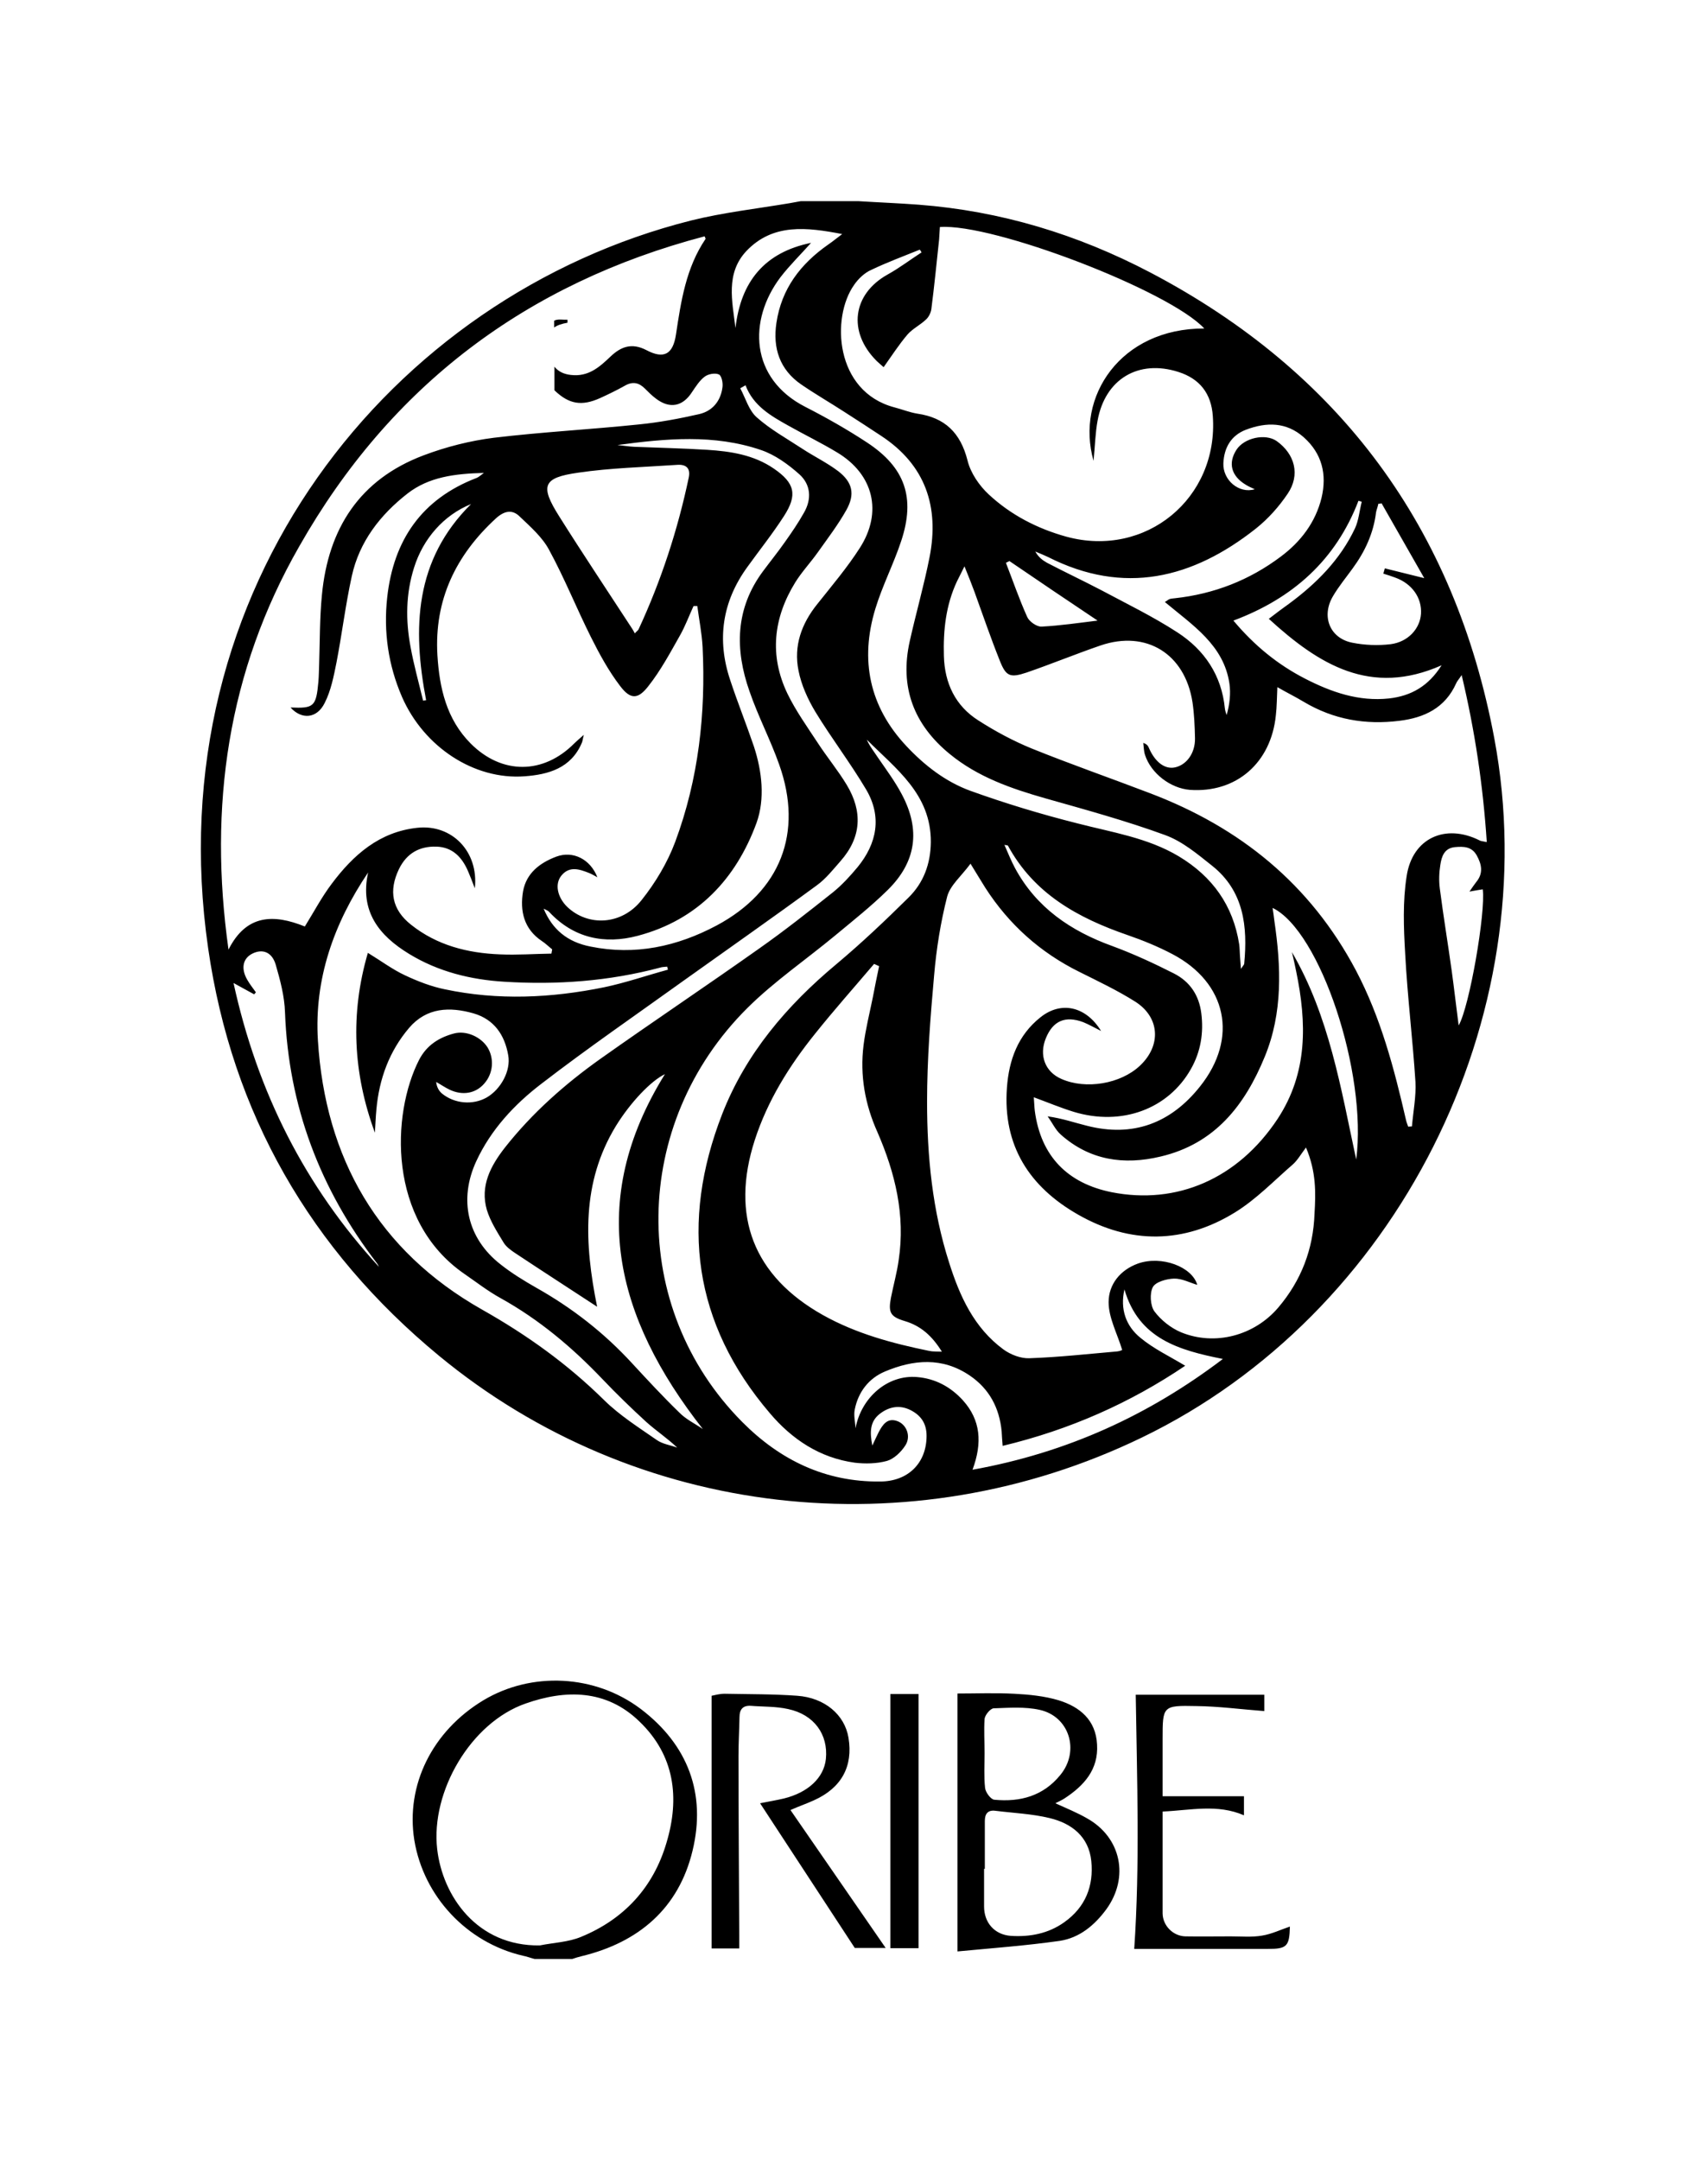 <?xml version="1.0" encoding="utf-8"?>
<!-- Generator: Adobe Illustrator 27.9.3, SVG Export Plug-In . SVG Version: 9.03 Build 53313)  -->
<svg version="1.1" id="Layer_1" xmlns="http://www.w3.org/2000/svg" xmlns:xlink="http://www.w3.org/1999/xlink" x="0px" y="0px"
	 viewBox="0 0 680.2 860" style="enable-background:new 0 0 680.2 860;" xml:space="preserve">
<path d="M452.3,674.8c16.9,0,34,0,51.2,0c0,2.8,0,4.8,0,6.5c-9.3-0.7-18.2-1.9-27.1-2C463,679,463,679.3,463,692.4
	c0,7.6,0,15.3,0,22.8c10.8,0,21.3,0,32.4,0c0,1.9,0,4.5,0,7.6c-10.6-4.6-21.2-2-32.4-1.5c0,10.1,0,19.9,0,29.6c0,3.7,0,7.3,0,11
	c0.1,4.9,4.2,9,9.1,9.1c6,0.1,12,0,18,0c4.2,0,8.4,0.4,12.5-0.3c3.8-0.6,7.5-2.4,11.1-3.6c-0.2,7.9-1.2,8.9-8.8,8.9
	c-18,0-35.9,0-53.2,0C454,742.2,452.8,708.7,452.3,674.8z M324.2,716.8c10.9-4.9,15.6-13.5,13.7-24.9c-1.5-9.1-9.4-15.9-20.4-16.7
	c-9.6-0.7-19.3-0.6-28.9-0.8c-1.9,0-3.8,0.5-5.2,0.8c0,33.9,0,67.1,0,100.6c3.5,0,7.1,0,11,0c0-1.9,0-3.6,0-5.2
	c-0.1-23.8-0.3-47.6-0.3-71.4c0-5.2,0.3-10.3,0.4-15.5c0-3,1.3-4.7,4.5-4.5c5,0.4,10,0.2,14.9,1.3c10.3,2.2,16,10.1,15,19.9
	c-0.8,7.4-7,13.3-16.7,15.7c-3,0.7-6,1.2-9.5,1.9c12.8,19.5,25.1,38.4,37.7,57.6c3.1,0,7.1,0,12.3,0c-12.9-18.7-25.2-36.5-37.9-54.9
	C318.4,719.1,321.4,718.1,324.2,716.8z M354.6,775.7c3.5,0,7.4,0,11.2,0c0-33.9,0-67.4,0-101.2c-3.7,0-7,0-11.2,0
	C354.6,708.5,354.6,741.9,354.6,775.7z M454.7,572.4c-92.2,44.6-201.4,32.2-279.9-32.6c-51.1-42.2-82.4-96.4-91.9-162.2
	C62.1,234,155.7,117.9,275.2,87.8c12.9-3.2,26.2-4.7,39.3-6.9c1.5-0.3,2.9-0.5,4.4-0.8c7.7,0,15.3,0,23,0c8,0.5,15.9,0.8,23.9,1.4
	c32.7,2.5,63.3,11.8,92.3,27c75.6,39.7,121.3,101.7,137,185.5C615.9,405.4,556.2,523.4,454.7,572.4z M548,204
	c-1,8.3-4.4,15.6-9.3,22.3c-2.6,3.6-5.5,7.1-7.8,11c-4.8,8-1.4,16.8,7.6,18.6c5,1,10.3,1.2,15.3,0.6c7-0.9,11.7-6.2,12.1-12.1
	c0.4-6.4-3.6-12-10.2-14.4c-1.6-0.6-3.2-1.1-4.8-1.6c0.2-0.7,0.4-1.4,0.6-2.1c4.8,1.2,9.7,2.4,15.7,3.9c-5.9-10.4-11.5-20.1-17-29.8
	c-0.4,0.1-0.9,0.2-1.3,0.2C548.7,201.8,548.2,202.9,548,204z M541,199.4c-9,23.5-26,38.8-49.8,47.7c8.3,9.9,17.6,17.5,28.5,23.1
	c10.5,5.4,21.4,9.2,33.5,7.9c8.7-1,15.6-4.8,20.9-13.2c-28.2,12.5-48.8-0.2-68.8-18.5c3.1-2.4,5.5-4.2,7.9-5.9
	c11-8.1,20.5-17.6,26.4-30.1c1.5-3.2,1.8-7.1,2.7-10.6C541.8,199.6,541.4,199.5,541,199.4z M487.2,184.4
	c-0.3,6.8,6.3,12.3,12.5,10.4c-1.3-0.6-2.5-1.1-3.6-1.8c-5.8-3.5-7.1-8.6-3.7-13.9c3.1-4.8,11.5-6.6,16-3.5c7.3,5.2,9.5,13.5,4.4,21
	c-3.5,5.2-7.8,10-12.7,13.9c-25.2,19.9-52.5,26.6-82.7,11.3c-1.7-0.8-3.4-1.5-5.1-2.2c1.2,2.2,2.9,3.5,4.7,4.5
	c7.1,3.7,14.3,7.1,21.4,10.8c10.3,5.5,20.8,10.6,30.5,16.9c10.8,7,17.6,17.1,18.9,30.3c0.1,0.9,0.4,1.7,0.7,2.6
	c1.2-4.2,1.7-8.5,1.1-12.6c-2.3-15.3-14.6-23.1-25.7-32.4c1.2-0.7,1.5-1.1,2-1.2c0.6-0.2,1.3-0.2,2-0.3c15.6-1.7,29.7-7.2,42.2-16.6
	c7.9-5.9,13.8-13.6,16.2-23.4c2.2-9.3,0.2-17.6-7.1-24.1c-6.9-6.1-14.8-6.1-23-3C490.2,173.4,487.5,178.3,487.2,184.4z M402,223.4
	c-0.5,0.2-0.9,0.5-1.4,0.7c2.8,7.2,5.3,14.5,8.5,21.6c0.8,1.8,3.8,3.9,5.7,3.8c7.5-0.4,15-1.5,22.3-2.4
	C425.1,239.1,413.6,231.3,402,223.4z M340.1,113.5c-9.1,12.9-7.7,42.4,16.1,48.7c3.1,0.8,6,2,9.1,2.5c11,1.6,17.2,7.6,20,18.6
	c1.2,5,4.7,10.1,8.5,13.6c8.7,8.1,19.3,13.6,30.9,16.8c31.6,8.6,60.6-15.3,58.3-48c-0.6-9-5.2-14.9-13.7-17.6
	c-15.9-5.1-29.2,2.8-32.2,19.4c-0.9,4.9-1,9.8-1.6,16c-7.3-25.6,10.8-52.8,44.1-52.7c-14-15.1-84.2-42-105.3-40.4
	c-0.1,1.6-0.2,3.2-0.3,4.9c-1,9.3-1.9,18.5-3.1,27.8c-0.2,1.4-1,3.1-2.1,4.1c-2.3,2.2-5.4,3.7-7.4,6c-3.4,4-6.3,8.5-9.5,13
	c-1.1-1-2-1.7-2.8-2.5c-11.6-11.6-9.6-26.6,4.4-34.4c4.7-2.6,9-5.9,13.5-8.8c-0.2-0.4-0.4-0.7-0.7-1.1c-6.4,2.6-12.9,5-19.2,8
	C344.3,108.6,341.8,111,340.1,113.5z M292.9,130.6c2.1-18.4,11.5-30.1,30.1-33.9c-4.1,4.6-8.5,8.9-12.2,13.7
	c-12.9,17.1-12.2,40.3,9.9,51.6c8.4,4.3,16.7,9,24.6,14.2c15.2,10,19.3,22,13.6,39.2c-3,9.1-7.5,17.8-10.3,27
	c-6.2,20.4-2.4,38.9,12.3,54.6c7.3,7.8,15.7,14.3,25.6,17.9c13.9,5,28.1,9.3,42.4,12.9c13.8,3.6,28.1,5.7,40.6,13.2
	c13.3,8,21.6,19.5,24,35c0.2,1.5,0.2,3,0.3,4.5c0.1,1.5,0.2,2.9,0.4,5.3c0.8-1.3,1.3-1.7,1.3-2.1c1.4-14.8-0.1-28.9-12.8-39
	c-5.8-4.6-11.8-9.7-18.7-12.2c-15.6-5.7-31.7-10.1-47.6-14.6c-13.7-3.9-27-8.5-38.2-17.7c-14.3-11.7-20-26.6-15.9-44.9
	c2.5-11.2,5.7-22.3,7.9-33.5c3.9-20-1.6-36.6-19.2-48.2c-4.9-3.2-9.7-6.4-14.6-9.5c-5.7-3.7-11.6-7.1-17.3-11
	c-8.6-5.9-11.4-14.5-9.9-24.5c2-13.6,9.6-23.5,20.6-31.2c1.9-1.3,3.7-2.8,5.6-4.2c-14-2.7-27.6-4.4-38.2,6.8
	C288.9,108.9,291.6,119.9,292.9,130.6z M303.9,227.4c2.9-3.9,5.9-7.6,8.7-11.6c2.7-3.8,5.3-7.6,7.6-11.7c3.1-5.4,2.7-11.1-1.8-15.2
	c-4.5-4-9.7-7.8-15.3-9.7c-18.7-6.4-37.9-4.6-57.2-2c2.2,0.2,4.5,0.6,6.7,0.7c9.7,0.4,19.3,0.6,29,1.2c9.4,0.6,18.6,2,26.6,7.5
	c8.3,5.7,9.5,10.4,4,18.9c-4.5,7-9.7,13.5-14.6,20.3c-10,13.8-12.2,28.9-6.8,45c2.9,8.8,6.4,17.5,9.4,26.3c3.3,10,4.5,21,1.1,30.5
	c-8.2,22.4-23.5,38.7-47.3,45c-13.2,3.5-25.5,1-35.3-9.5c-0.4-0.5-1.1-0.7-2.2-1.3c3.4,8.2,9.4,13.3,18.7,15.1
	c17.7,3.6,34.4,0,50.2-8.4c25.4-13.6,34.6-36.9,24.9-64.1c-3.5-9.9-8.4-19.2-11.8-29.1C292.6,258.6,292.8,242.3,303.9,227.4z
	 M269.5,185.1c-13.1,0.9-26.3,1.2-39.2,3.1c-14.2,2-15.3,5.2-7.6,17.4c9.5,15.1,19.4,29.9,29.1,44.8c0.4,0.6,0.7,1.2,1,1.8
	c0.8-0.9,1.3-1.2,1.5-1.6c9-19.4,15.6-39.6,20-60.5C275.1,186.2,273,184.8,269.5,185.1z M91,378.1c7.1-14.1,18-14.2,30.4-9.2
	c3.6-5.8,6.7-11.7,10.7-17c8.6-11.5,19-20.7,34.1-22.3c13.6-1.5,24.5,9.3,22.9,24.1c-1.2-3.1-1.9-5-2.7-6.8
	c-2.4-5.6-6.2-9.6-12.6-9.8c-6.7-0.2-11.8,2.6-14.9,8.9c-4.2,8.7-2.8,16.2,4.8,22.2c10.3,8.2,22.5,11.3,35.4,11.8
	c6.8,0.3,13.7-0.2,20.5-0.3c0.1-0.6,0.2-1.2,0.3-1.7c-1.4-1.1-2.7-2.4-4.1-3.3c-7.2-4.8-8.8-12-7.5-19.8c1.3-7.2,6.6-11.3,13.2-13.8
	c6.7-2.5,13.6,1,16.4,8.2c-1.3-0.7-2.3-1.3-3.3-1.7c-3.8-1.5-7.8-2.9-11,1c-2.8,3.4-1.6,8.7,2.3,12.5c8.3,7.9,21.7,7.3,29.6-2.7
	c5.5-6.9,10.3-14.9,13.4-23.2c9.3-25,12.2-51.1,10.9-77.6c-0.3-5.5-1.4-10.9-2.1-16.3c-0.5,0-1,0-1.5,0c-1.8,3.9-3.3,8-5.4,11.7
	c-3.9,6.9-7.7,14-12.6,20.2c-4.1,5.3-7.1,5.4-11.2,0c-4.6-6-8.3-12.8-11.7-19.6c-5.7-11.4-10.5-23.4-16.6-34.6
	c-2.7-5.1-7.4-9.2-11.7-13.3c-3-3-6.2-2.3-9.5,0.7c-16,14.7-24.6,32.5-23.3,54.5c0.8,13,3.6,25.5,13.3,35.2
	c12.4,12.4,28.9,12.3,41.2-0.1c0.9-0.9,2-1.8,3.8-3.4c-0.5,1.9-0.5,2.6-0.8,3.2c-4.3,10.1-13.3,12.6-22.8,13.3
	c-20.1,1.5-40.1-11.7-48.8-31.6c-5.5-12.7-7.4-26-5.9-39.6c2.5-22.8,13.7-39.2,35.6-47.6c0.8-0.3,1.4-0.9,2.9-2
	c-11.6,0.3-21.9,1.6-30.4,8.2c-10.9,8.5-19.2,19.2-22.2,32.9c-2.5,11.4-3.9,23-6.1,34.4c-1.1,5.5-2.2,11.2-4.7,16.1
	c-3.1,6.3-9.2,6.7-13.6,1.8c9.3,0.4,10.2-0.3,11.1-10.3c0.2-2.3,0.2-4.7,0.3-7c0.3-9.2,0.2-18.3,1.1-27.5c2.5-26.4,15-46,40.5-55.6
	c9-3.4,18.5-5.8,28-7c19.2-2.3,38.5-3.3,57.7-5.3c8.1-0.8,16.1-2.3,24-4.1c5.3-1.2,8.6-5.2,9.3-10.6c0.3-1.7-0.3-4.7-1.4-5.2
	c-1.5-0.7-4.3-0.2-5.7,0.9c-2,1.5-3.5,3.9-5,6.1c-3.7,5.8-8.9,6.8-14.4,2.6c-1.6-1.2-3-2.6-4.4-4c-2.4-2.4-4.9-2.9-8-1.1
	c-3.2,1.8-6.5,3.4-9.8,4.9c-7.3,3.3-12.4,2.5-18.2-3.1l0-9.4c1.5,1.9,3.7,3,6.6,3.3c6.9,0.8,11.3-3.1,15.7-7.3
	c4.2-4,8.5-5.6,14.3-2.6c7,3.7,10.6,1.7,11.8-6.2c2-13.3,4-26.6,11.8-38.1c0-0.1-0.1-0.3-0.4-1c-71,18.7-125.1,59.5-161.4,123.4
	C90.6,267.4,83,321.2,91,378.1z M187.6,200.7c-10.9,4.4-19.1,13.8-22.7,25.3c-3.3,10.4-3.4,21-1.4,31.6c1.3,7.2,3.3,14.3,5,21.4
	c0.4-0.1,0.8-0.2,1.2-0.2C164.2,250.1,165.1,223,187.6,200.7z M150.9,504.4c-0.2-0.4-0.4-0.9-0.7-1.3c-22.7-29.5-35.3-62.6-36.7-100
	c-0.2-6.4-1.9-12.8-3.7-19c-1.5-5.1-5.3-6.4-9.3-4.4c-3.8,1.9-4.6,5.9-2.1,10.3c1,1.8,2.3,3.4,3.5,5.1c-0.2,0.3-0.5,0.6-0.7,0.8
	c-2.5-1.4-5-2.7-8.2-4.5C102.5,434.9,121.5,472.4,150.9,504.4z M269.7,576.4c-4-3.8-8.4-6.7-12.3-10.2c-6-5.5-11.9-11.2-17.5-17.1
	c-12-12.6-25.2-23.7-40.5-32.2c-5.1-2.8-9.7-6.4-14.5-9.7c-30.7-21.2-29-63.7-18-85.2c3-5.8,7.9-8.9,13.9-10.5
	c4.8-1.3,10.7,1.3,13.4,5.6c2.7,4.5,2.2,10.4-1.4,14.4c-3.4,3.9-8.6,4.8-13.7,2.4c-1.9-0.9-3.6-2.1-5.4-3.1c0.2,2,1.1,3.6,2.3,4.6
	c5,4.1,12.3,4.7,17.8,1.6c5.7-3.3,9.7-10.7,8.6-16.8c-1.4-8.1-5.6-14.3-13.8-16.7c-9.5-2.7-18.7-2.4-25.7,5.8
	c-7.9,9.3-11.9,20.3-13,32.4c-0.3,3.1-0.4,6.2-0.6,9.3c-8.7-23.6-9.9-47.3-2.8-71.6c5.4,3.3,9.8,6.6,14.7,8.9
	c5.1,2.4,10.5,4.5,15.9,5.6c21.2,4.5,42.4,3.5,63.5-0.8c8.6-1.8,16.9-4.7,25.4-7c-0.1-0.4-0.2-0.8-0.3-1.2c-1,0.1-2,0.1-2.9,0.4
	c-20.3,5.4-41,6.9-61.9,5.6c-13.4-0.8-26.4-4-38-11.1c-12-7.3-19.7-17-16.3-32.4c-13.7,20.3-21.5,42.5-20,66.8
	c2.9,47,24,83.8,65.3,107.2c17.9,10.1,34.1,21.7,48.7,36.1c6.2,6.1,13.8,10.9,21,15.9C263.9,575,267,575.4,269.7,576.4z M279.9,569
	c-35-44.6-46.5-90.7-15.1-141.3c-5.5,2.6-13.7,11.2-19.5,20.6c-13.8,22.6-12.6,46.8-7.5,72c-11.3-7.4-22-14.3-32.7-21.4
	c-1.8-1.2-3.7-2.6-4.7-4.4c-2.5-4.1-5.1-8.2-6.5-12.7c-2.8-9.6,1.5-17.6,7.2-24.9c10.8-13.7,23.8-25.2,38-35.3
	c20.9-14.8,42.3-29.1,63.2-43.9c10.1-7.1,19.7-14.7,29.4-22.4c3.6-2.9,6.8-6.4,9.8-10c7.8-9.5,9.8-20.2,3.4-31
	c-6.3-10.6-13.8-20.4-20.2-30.9c-3-5-5.6-10.7-6.7-16.4c-2-9.8,1.2-18.7,7.5-26.5c5.8-7.3,11.9-14.5,16.9-22.3
	c9.2-14.3,5.5-29.4-9.1-38.1c-6.3-3.8-12.9-7-19.3-10.6c-7-3.9-14-7.9-17.1-16.1c-0.7,0.4-1.4,0.8-2.1,1.2c2.1,3.9,3.4,8.8,6.6,11.6
	c5.4,4.8,11.9,8.4,18,12.4c4.7,3.1,9.9,5.6,14.4,9c5.7,4.4,6.8,9.1,3.3,15.4c-3.3,5.9-7.5,11.4-11.4,16.9c-2.9,4.1-6.4,7.8-9,12
	c-8.7,14.1-10.4,29.1-3.1,44.3c3.3,6.8,7.8,13.1,12,19.5c3.7,5.7,8.1,11,11.6,16.8c6.4,10.6,5.9,20.9-2.5,30.4c-3,3.4-5.8,7-9.4,9.6
	c-17.3,12.7-34.9,25-52.4,37.5c-19.2,13.8-38.7,27.2-57.4,41.6c-10.7,8.2-20,18.2-25.8,30.7c-7.1,15.3-3.6,30.8,9.6,41.1
	c4.4,3.5,9.3,6.5,14.2,9.3c14.4,8.1,27.1,18,38.3,30.2c6.1,6.6,12.2,13.2,18.7,19.5C273.1,565.1,276.7,566.8,279.9,569z M369,571.7
	c0-5-2.3-8.2-6.5-10.3c-4.3-2.1-8.5-1.3-12.2,1.6c-3.8,3-4,7.1-2.9,12.6c1.1-2.4,1.8-3.9,2.5-5.3c1.6-3,3.5-6,7.6-4.4
	c3.6,1.4,5.4,6.1,3,9.7c-1.7,2.6-4.5,5.3-7.3,6.1c-4,1.1-8.6,1.2-12.8,0.7c-13.9-1.9-25-9.3-33.8-19.7
	c-30.5-35.7-35.8-75.9-19-119.1c9.4-24.1,25.8-43.3,45.6-59.8c9.9-8.3,19.4-17.3,28.6-26.4c6-5.9,8.8-13.4,8.9-22.1
	c0.1-19.2-14-29.2-25.5-40.8c1.1,2.6,2.9,4.8,4.4,7.1c3.3,4.8,6.8,9.5,9.5,14.6c7.6,14.2,5.8,27-5.6,38.2
	c-6.5,6.4-13.7,12.1-20.8,18c-11.7,9.7-24.3,18.3-35,28.9c-46.6,46.3-47.3,119.4-2.1,164.9c15.1,15.2,33.1,23.9,54.8,23.7
	C361.7,589.9,369,582.5,369,571.7z M343.9,416.2c0.8-6.4,2.4-12.7,3.7-19.1c0.8-4.1,1.6-8.3,2.5-12.4c-0.7-0.3-1.3-0.6-2-0.9
	c-7.8,9.2-15.9,18.3-23.5,27.8c-10.3,12.8-18.9,26.6-24,42.3c-9.8,30.3-0.5,54.2,27.1,69.7c13.2,7.4,27.7,11.3,42.4,14.3
	c1.4,0.3,2.8,0.2,5,0.3c-3.9-6.3-8.4-10.3-14.8-12.2c-5.7-1.7-6.6-3.4-5.5-9.2c1-5.1,2.4-10,3.1-15.1c2.7-17.9-1.4-34.7-8.5-51
	C344.5,439.8,342.4,428.2,343.9,416.2z M487,541.1c-17.5-3.5-33.5-8-39.2-27.7c-1.8,7.9,0.6,14.6,6.4,19.3
	c5.3,4.4,11.7,7.4,17.8,11.1c-21.9,14.8-46,25.5-72.7,31.9c-0.2-2.3-0.3-4.1-0.4-5.8c-0.9-9.3-4.9-16.9-12.7-22.2
	c-10.9-7.4-22.4-6.4-33.8-1.6c-6.4,2.7-10.6,8.1-12,15.1c-0.5,2.4,0.2,5,0.3,7.5c2.3-12.3,12.8-21.4,24.5-20.4
	c7.3,0.6,13.4,3.9,18.3,9.3c7,7.8,7.8,16.8,3.8,27.6C425.1,578.4,457.6,563.4,487,541.1z M520.1,456.9c-2.1,2.8-3.4,5.1-5.2,6.7
	c-7.5,6.5-14.6,13.9-23,19.1c-20.4,12.6-41.8,12.8-62.6,0.9c-19.3-11-30-27.4-28.3-50.5c0.8-11.1,4.4-20.9,13.3-28
	c8.2-6.6,18.1-4.5,24.2,5.4c-2.8-1.4-4.9-2.6-7.1-3.5c-7.2-2.7-12.1-0.5-14.9,6.4c-2.8,6.8-0.3,13.4,6.2,16.2
	c9.7,4.3,23.6,2,31.3-5.3c8.6-8.1,7.9-19.4-2.1-25.6c-7-4.4-14.6-8-22-11.7c-15.6-7.7-28.1-18.9-37.5-33.5c-1.7-2.7-3.3-5.4-5.9-9.6
	c-3.7,5-8.1,8.6-9.3,13.1c-2.6,10.2-4.3,20.8-5.2,31.4c-1.5,16.7-2.8,33.5-2.8,50.3c0,21.7,2.1,43.2,8.8,64.1
	c4.2,13.3,9.9,25.9,21.6,34.5c2.9,2.1,7,3.7,10.5,3.5c11.6-0.4,23.2-1.7,34.8-2.7c1.1-0.1,2.1-0.6,2-0.6c-2-6.6-5.4-12.8-5.4-19
	c0-7,4.5-12.8,11.7-15.4c9.4-3.3,21.6,1.3,23.6,8.5c-3-0.9-6.2-2.6-9.3-2.5c-2.9,0.1-7.3,1.3-8.4,3.4c-1.3,2.5-1,7.3,0.6,9.6
	c2.6,3.5,6.6,6.7,10.7,8.4c13.5,5.5,29.1,1.3,38.6-9.8c9.2-10.8,14-23.3,14.5-37.5C524,474.9,524.2,466.6,520.1,456.9z M506.8,361.5
	c0.3,1.9,0.5,3.5,0.7,5.1c2.7,18.3,3.4,36.6-3.8,54.1c-7.9,19.3-19.8,34.7-41.5,39.8c-14.6,3.5-28.2,1.5-39.7-8.7
	c-2.2-1.9-3.5-4.9-5.3-7.3c5.9,0.8,10.6,2.5,15.5,3.7c18.5,4.8,33.6-1,45.2-15.6c15.4-19.3,10.7-41.3-11-52.7
	c-5.7-3-11.8-5.5-17.9-7.6c-19.7-6.8-37.2-16.4-47.6-35.6c-0.1-0.1-0.3-0.1-1.4-0.3c1.5,3.4,2.7,6.4,4.2,9.2
	c8.5,15.8,22.2,25.1,38.8,31.1c8.4,3.1,16.6,6.9,24.5,10.9c6.3,3.2,10,8.6,10.9,15.8c1,7.8-0.2,15.3-4.1,22.2
	c-9,16-27.6,22.9-46.7,17.1c-5.2-1.6-10.2-3.7-15.9-5.8c0.2,2.2,0.2,3.8,0.4,5.4c2.4,18.2,13.2,28.9,30.6,32.4
	c25.8,5.1,50.2-5.2,66.1-29.2c12.1-18.4,11.6-38.3,7.4-58.7c-0.5-2.6-1.1-5.1-1.7-7.7c14.9,25.6,19.5,54.3,25.6,82.6
	C544.6,427.2,525.7,370.6,506.8,361.5z M590.5,354.1c-1.5,0.2-3,0.5-5.3,0.9c1.2-1.7,1.9-2.8,2.7-3.8c2.9-3.5,2.2-7,0.2-10.6
	c-2-3.6-5.3-3.6-8.7-3.3c-4.2,0.4-5.3,3.7-5.8,7.1c-0.5,3.1-0.6,6.3-0.2,9.4c1.4,10.9,3.2,21.7,4.7,32.5c1,7.2,1.8,14.4,2.8,22
	C585.2,400.9,591.7,363.3,590.5,354.1z M592.1,335.3c-1.5-22.6-4.7-44.2-10-66.5c-1.2,1.8-1.9,2.5-2.2,3.3
	c-4.4,9.8-12.7,13.7-22.6,14.9c-13.5,1.7-26.2-0.5-38-7.5c-3.3-2-6.8-3.7-10.6-5.9c-0.2,4.3-0.2,7.8-0.6,11.2
	c-1.9,19-15.8,31-34.2,29.7c-7.7-0.6-15.5-6.5-17.9-13.9c-0.5-1.5-0.5-3.2-0.7-4.8c1.5,0.5,1.9,1.2,2.2,1.9
	c2.4,5.6,6.2,8.6,10.2,7.9c4.8-0.9,8.3-5.7,8.2-11.6c-0.1-4.8-0.3-9.7-1-14.4c-3-19.3-18.4-28.8-36.6-22.6
	c-9.9,3.4-19.6,7.4-29.5,10.8c-6.6,2.2-8.2,1.5-10.7-4.9c-3.6-9-6.7-18.1-10-27.2c-1.1-3-2.3-6-4-10.2c-1.4,2.8-2.2,4.4-3,6
	c-4.4,9.4-5.5,19.4-5.2,29.7c0.3,10.9,4.6,19.9,13.8,25.7c6.7,4.3,13.8,8.1,21.1,11.1c15.6,6.3,31.4,11.8,47.1,17.8
	c35.9,13.6,63.9,36.2,82.1,70.6c9.9,18.8,15.2,39,19.9,59.4c0.2,1,0.6,1.9,0.9,2.8c0.5,0,1-0.1,1.5-0.1c0.5-5.9,1.7-11.9,1.4-17.7
	c-1.1-17.1-3.2-34.1-4.1-51.2c-0.6-10.2-1-20.7,0.6-30.8c2.3-15.1,15.4-21,29-14.2C589.6,334.9,590.3,334.9,592.1,335.3z
	 M275.8,736.9c-5.5,22.9-21.4,36.5-44.2,42c-1.3,0.3-2.5,0.7-3.7,1.1c-5,0-10,0-15,0c-1.6-0.4-3.1-1-4.7-1.3
	c-22.3-5.2-39.5-23.6-43.2-46c-3.5-21.9,7.1-43.4,27.5-55.7c19.2-11.5,44.4-10.3,62.6,3.4C274,694.7,281.3,714.2,275.8,736.9z
	 M254.6,685.4c-13.2-12.8-29.4-12.7-45.3-7.1c-21.8,7.6-37.8,35-35.2,57.9c2.1,18.6,15.8,38.8,40.9,38.4c5.5-1.1,11.4-1.3,16.4-3.4
	c17.1-7,28.8-19.7,34-37.4C270.8,715.9,268.7,698.9,254.6,685.4z M226,128.5c0-0.4,0-0.8,0-1.2c-1.8,0.1-3.9-0.4-5.3,0.4l0,2.7
	C221.9,129.5,223.7,128.9,226,128.5z M440.6,760.2c-4.7,6.4-10.7,11.4-18.6,12.6c-13.4,1.9-27,2.9-40.7,4.2c0-35,0-68.5,0-102.7
	c7.4,0,15-0.3,22.6,0.1c5.9,0.3,12,0.9,17.7,2.6c8.4,2.6,14.8,7.8,15.3,17.6c0.6,10-5.2,16.4-13,21.5c-1.1,0.7-2.2,1.2-3.6,1.9
	c4.6,2.1,8.8,3.8,12.6,6C446.5,731.6,449.8,747.5,440.6,760.2z M392.1,698C392.1,698,392.1,698,392.1,698c0,4.7-0.3,9.3,0.2,13.9
	c0.2,1.8,2.3,4.6,3.7,4.7c10.3,1,19.5-1.5,26.3-9.9c7.8-9.5,3.6-23.3-8.3-25.9c-5.9-1.3-12.2-0.8-18.3-0.6c-1.3,0.1-3.4,2.6-3.6,4.2
	C391.8,689,392.1,693.5,392.1,698z M434.6,741c-1-9.7-7.8-15-16.6-17.1c-7-1.7-14.4-2-21.6-2.9c-3.1-0.4-4.2,1.3-4.2,4.1
	c0,6.3,0,12.6,0,19c-0.1,0-0.2,0-0.3,0c0,5,0,10,0,15c0,6.4,4.1,11.2,10.6,11.7c7.6,0.5,15-0.9,21.3-5.4
	C432.3,759.4,435.6,750.9,434.6,741z"/>
</svg>
